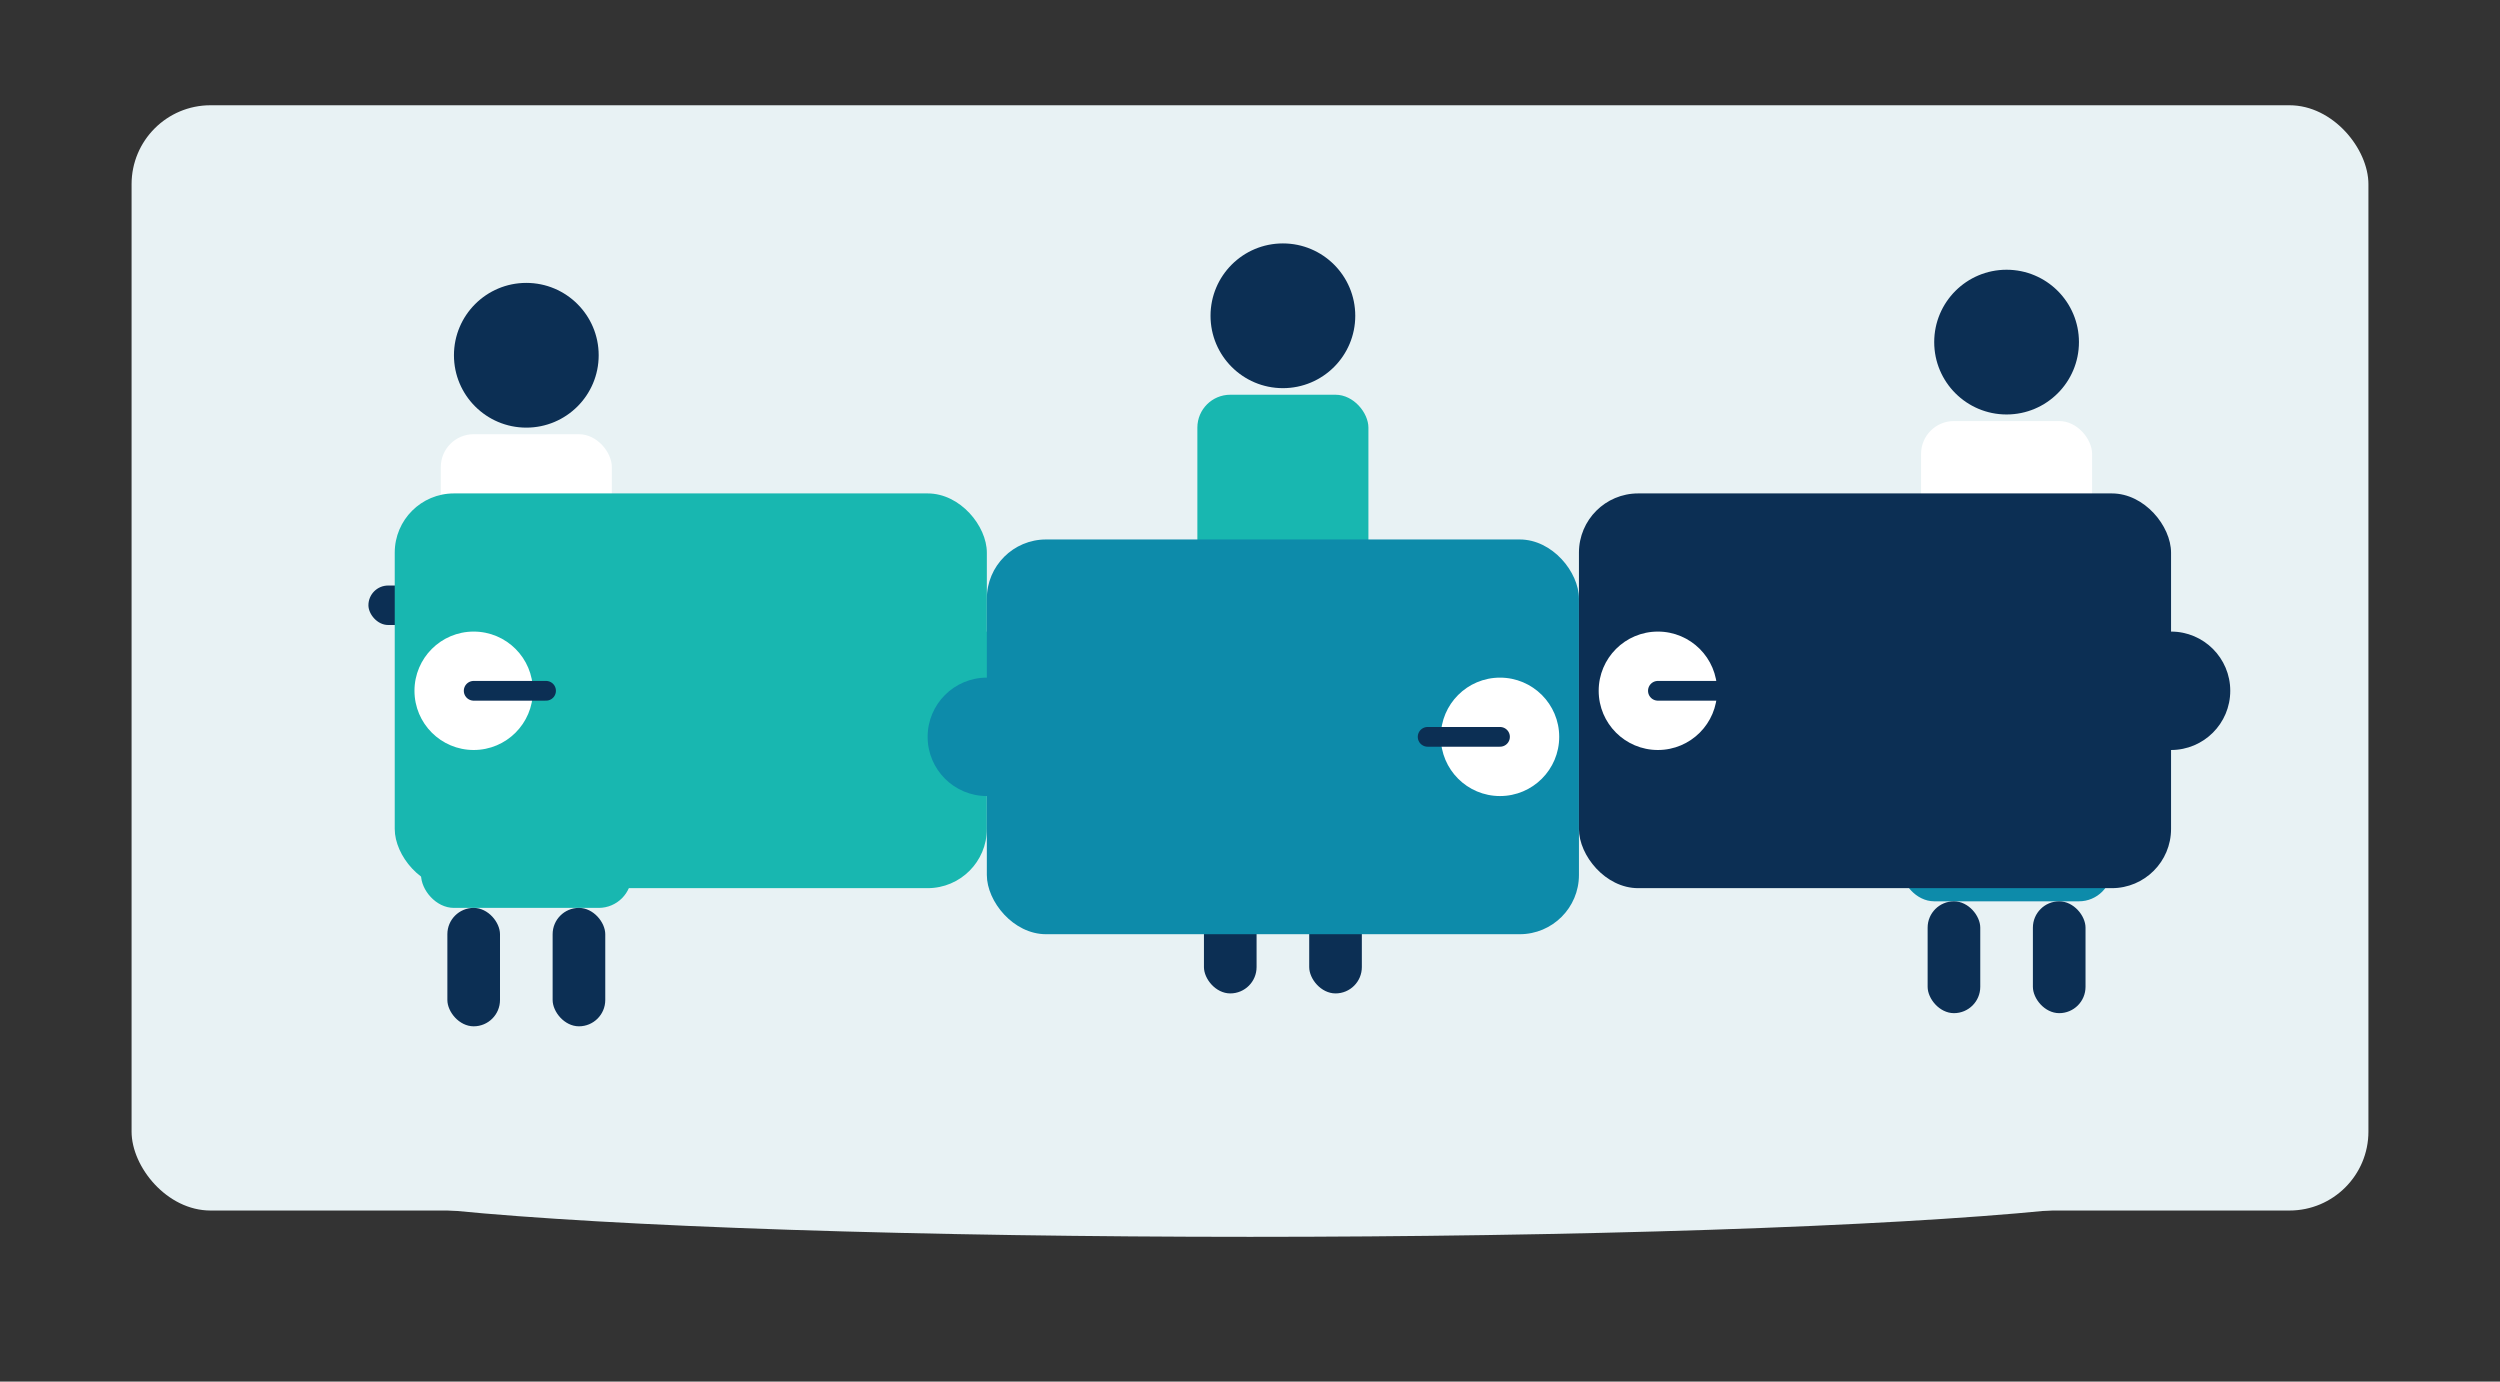 <svg xmlns="http://www.w3.org/2000/svg" viewBox="0 0 760 420" role="img" aria-label="Team assembling puzzle">
  <rect x="0" y="0" width="760" height="420" fill="#333333" stroke="none"/>
  <defs>
    <style>
      .muted{fill:#E8F2F4}
      .card{fill:#ffffff}
      .nav{fill:#0C2F54}
      .teal{fill:#18B7B0}
      .blue{fill:#0D8BAA}
      .stroke{stroke:#0C2F54;stroke-width:6;stroke-linecap:round;stroke-linejoin:round;fill:none}
    </style>
  </defs>

  <rect x="40" y="32" width="680" height="336" rx="24" class="muted"/>
  <ellipse cx="380" cy="360" rx="280" ry="16" class="muted"/>

  <g transform="translate(70,60)">
    <circle cx="90" cy="48" r="22" class="nav"/>
    <rect x="64" y="72" width="52" height="64" rx="10" class="card"/>
    <rect x="58" y="136" width="64" height="16" rx="8" class="nav"/>
    <rect x="58" y="152" width="64" height="64" rx="10" class="teal"/>
    <rect x="66" y="216" width="16" height="36" rx="8" class="nav"/>
    <rect x="98" y="216" width="16" height="36" rx="8" class="nav"/>
    <rect x="42" y="118" width="24" height="12" rx="6" class="nav"/>
    <rect x="114" y="118" width="24" height="12" rx="6" class="nav"/>
  </g>

  <g transform="translate(300,40)">
    <circle cx="90" cy="56" r="22" class="nav"/>
    <rect x="64" y="80" width="52" height="60" rx="10" class="teal"/>
    <rect x="58" y="140" width="64" height="16" rx="8" class="nav"/>
    <rect x="58" y="156" width="64" height="72" rx="10" class="nav"/>
    <rect x="66" y="228" width="16" height="34" rx="8" class="nav"/>
    <rect x="98" y="228" width="16" height="34" rx="8" class="nav"/>
    <rect x="40" y="128" width="26" height="12" rx="6" class="nav"/>
    <rect x="114" y="128" width="26" height="12" rx="6" class="nav"/>
  </g>

  <g transform="translate(520,56)">
    <circle cx="90" cy="48" r="22" class="nav"/>
    <rect x="64" y="72" width="52" height="60" rx="10" class="card"/>
    <rect x="58" y="132" width="64" height="16" rx="8" class="nav"/>
    <rect x="58" y="148" width="64" height="70" rx="10" class="blue"/>
    <rect x="66" y="218" width="16" height="34" rx="8" class="nav"/>
    <rect x="98" y="218" width="16" height="34" rx="8" class="nav"/>
    <rect x="40" y="118" width="24" height="12" rx="6" class="nav"/>
    <rect x="114" y="118" width="24" height="12" rx="6" class="nav"/>
  </g>

  <g transform="translate(120,150)">
    <rect x="0" y="0" width="180" height="120" rx="18" class="teal"/>
    <circle cx="180" cy="60" r="18" class="teal"/>
    <circle cx="24" cy="60" r="18" class="card"/>
    <path d="M24 60h22" class="stroke"/>
  </g>

  <g transform="translate(300,164)">
    <rect x="0" y="0" width="180" height="120" rx="18" class="blue"/>
    <circle cx="0" cy="60" r="18" class="blue"/>
    <circle cx="156" cy="60" r="18" class="card"/>
    <path d="M134 60h22" class="stroke"/>
  </g>

  <g transform="translate(480,150)">
    <rect x="0" y="0" width="180" height="120" rx="18" class="nav"/>
    <circle cx="180" cy="60" r="18" class="nav"/>
    <circle cx="24" cy="60" r="18" class="card"/>
    <path d="M24 60h22" class="stroke"/>
  </g>
</svg>
